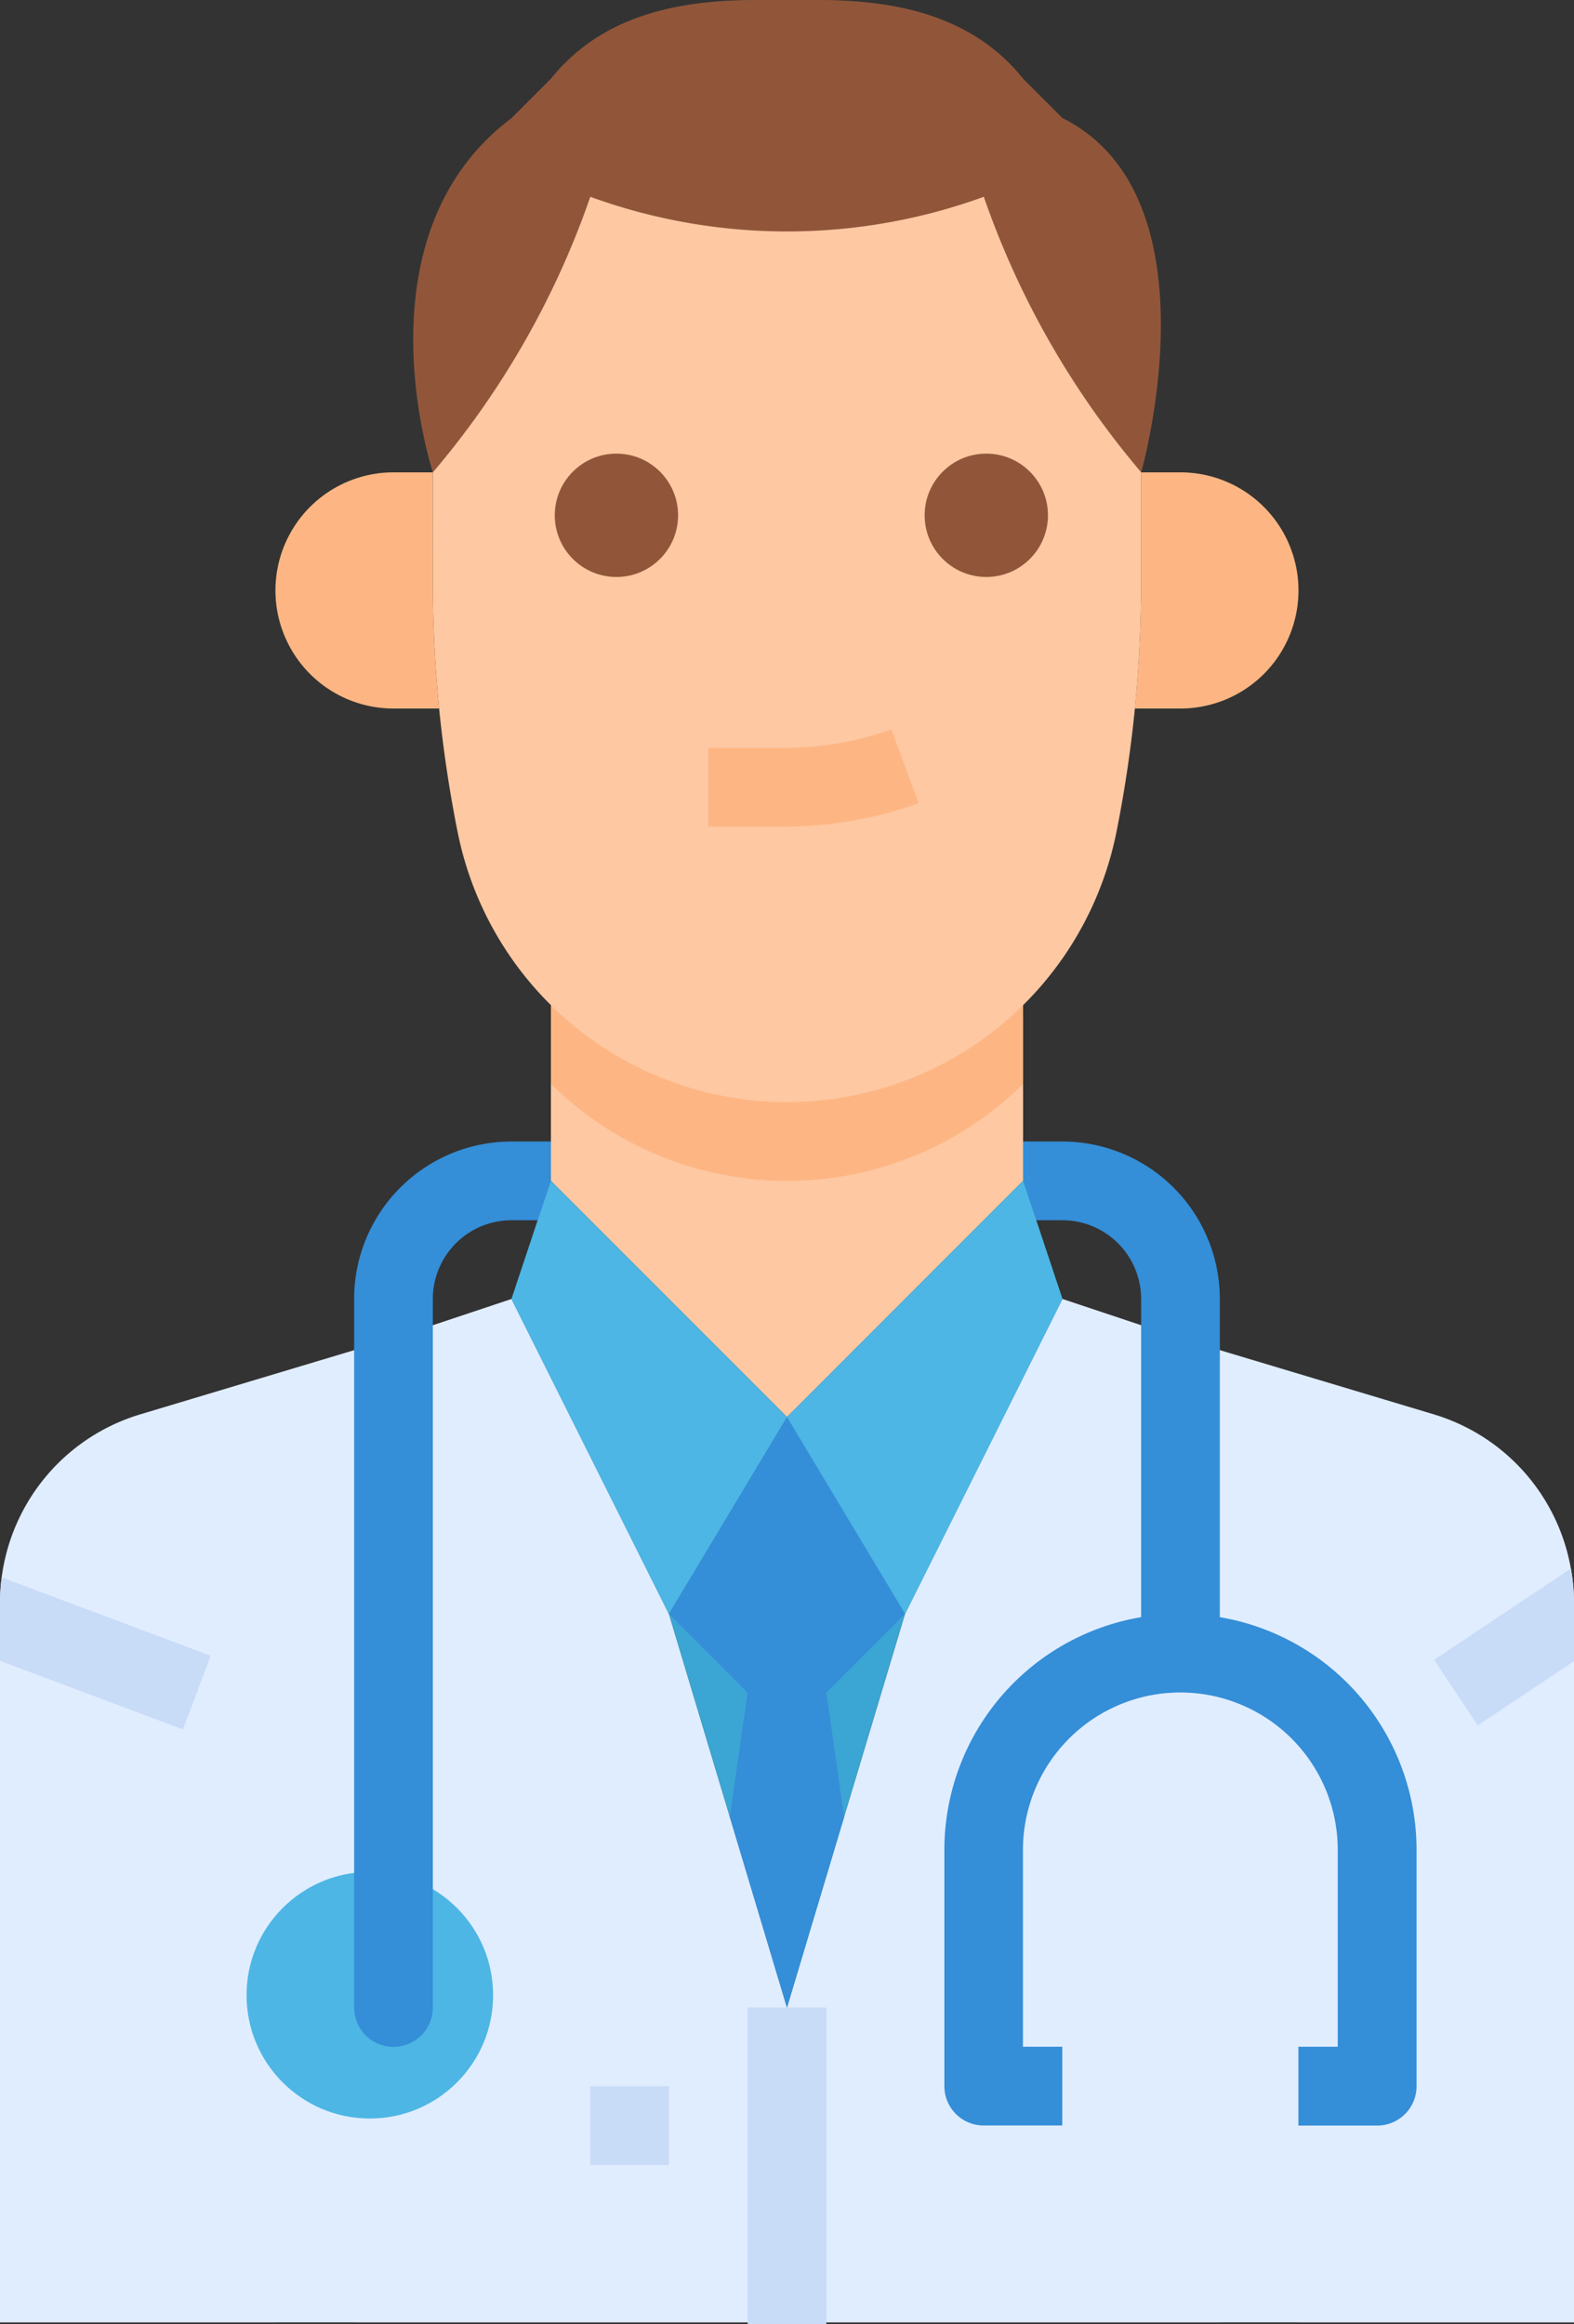 <svg id="Doctor" xmlns="http://www.w3.org/2000/svg" width="41.1" height="60.664" viewBox="0 0 41.1 60.664">
  <rect x="0" y="0" width="41.1" height="60.664" fill="#333333" stroke="none"/>
  <path id="Path_2063" data-name="Path 2063" d="M152,464h2.055v4.11H152Z" transform="translate(-144.808 -407.488)"/>
  <path id="Path_2064" data-name="Path 2064" d="M344,472h2.055v3.083H344Z" transform="translate(-312.148 -414.46)"/>
  <path id="Path_2065" data-name="Path 2065" d="M137.1,295.932v18.783H96V295.932a4.962,4.962,0,0,1,.044-.665,5.138,5.138,0,0,1,3.618-4.255l6.613-1.984L109.357,288l4.11,8.22,1.591,5.3,1.183,3.944.308,1.028.308-1.028,1.183-3.944,1.591-5.3,4.11-8.22,3.082,1.027,6.613,1.984a5.134,5.134,0,0,1,3.582,4.025A5.034,5.034,0,0,1,137.1,295.932Z" transform="translate(-96 -254.093)" fill="#e0edff"/>
  <path id="Path_2066" data-name="Path 2066" d="M220.33,200v8.22l-6.165,6.165L208,208.22V200Z" transform="translate(-193.615 -177.395)" fill="#fdc8a2"/>
  <path id="Path_2067" data-name="Path 2067" d="M220.33,208v4.661q-.289.285-.6.543A8.774,8.774,0,0,1,208,212.661V208Z" transform="translate(-193.615 -184.368)" fill="#fdb683"/>
  <path id="Path_2068" data-name="Path 2068" d="M193.247,64.615a8.773,8.773,0,0,1-8.6-7.053A33.192,33.192,0,0,1,184,51.054V46.838a9.247,9.247,0,0,1,18.495,0v4.216a33.191,33.191,0,0,1-.644,6.507,8.773,8.773,0,0,1-8.6,7.053Z" transform="translate(-172.698 -35.845)" fill="#fdc8a2"/>
  <circle id="Ellipse_33" data-name="Ellipse 33" cx="1.61" cy="1.61" r="1.61" transform="translate(14.486 11.841)" fill="#91563a"/>
  <circle id="Ellipse_34" data-name="Ellipse 34" cx="1.61" cy="1.61" r="1.61" transform="translate(24.144 11.841)" fill="#91563a"/>
  <g id="Group_90" data-name="Group 90" transform="translate(7.192 12.33)">
    <path id="Path_2069" data-name="Path 2069" d="M241.913,174.777H240v-2.055h1.913a8.347,8.347,0,0,0,2.868-.483l.714,1.927A10.419,10.419,0,0,1,241.913,174.777Z" transform="translate(-228.698 -165.53)" fill="#fdb683"/>
    <path id="Path_2070" data-name="Path 2070" d="M156.11,120h-1.027a3.082,3.082,0,1,0,0,6.165h1.191q-.163-1.637-.163-3.286Z" transform="translate(-152 -120)" fill="#fdb683"/>
    <path id="Path_2071" data-name="Path 2071" d="M327.918,120h-1.028v2.879q0,1.647-.164,3.286h1.191a3.082,3.082,0,0,0,0-6.165Z" transform="translate(-304.286 -120)" fill="#fdb683"/>
  </g>
  <path id="Path_2072" data-name="Path 2072" d="M196.954,27.082l-1.027-1.027c-1.3-1.624-3.266-2.055-5.345-2.055h-1.64c-2.08,0-4.046.431-5.345,2.055l-1.027,1.027c-4.11,3.082-2.055,9.247-2.055,9.247a22.407,22.407,0,0,0,4.11-7.192,15.038,15.038,0,0,0,10.275,0,22.407,22.407,0,0,0,4.11,7.192S201.064,29.137,196.954,27.082Z" transform="translate(-169.211 -24)" fill="#91563a"/>
  <path id="Path_2073" data-name="Path 2073" d="M214.385,267.082l-4.11,8.22-1.591,5.3L207.5,284.55l-.308,1.027-.308-1.027-1.183-3.944-1.591-5.3-4.11-8.22L201.027,264l6.165,6.165L213.357,264Z" transform="translate(-186.643 -233.175)" fill="#3ba5d3"/>
  <path id="Path_2074" data-name="Path 2074" d="M248,432h2.055v8.263H248Z" transform="translate(-228.478 -379.598)" fill="#c8dbf7"/>
  <circle id="Ellipse_35" data-name="Ellipse 35" cx="3.219" cy="3.219" r="3.219" transform="translate(6.438 48.862)" fill="#4db6e4"/>
  <g id="Group_91" data-name="Group 91" transform="translate(9.247 29.797)">
    <path id="Path_2075" data-name="Path 2075" d="M169.027,279.632A1.027,1.027,0,0,1,168,278.6V260.11a4.11,4.11,0,0,1,4.11-4.11h1.027v2.055H172.11a2.055,2.055,0,0,0-2.055,2.055V278.6A1.027,1.027,0,0,1,169.027,279.632Z" transform="translate(-168 -256)" fill="#348ed8"/>
    <path id="Path_2076" data-name="Path 2076" d="M299.3,365.357h-2.055V363.3h1.027v-5.138a4.11,4.11,0,1,0-8.22,0V363.3h1.027v2.055h-2.055A1.027,1.027,0,0,1,288,364.33v-6.165a6.165,6.165,0,0,1,12.33,0v6.165A1.027,1.027,0,0,1,299.3,365.357Z" transform="translate(-272.588 -339.67)" fill="#348ed8"/>
    <path id="Path_2077" data-name="Path 2077" d="M309.138,269.357h-2.055V260.11a2.057,2.057,0,0,0-2.055-2.055H304V256h1.028a4.115,4.115,0,0,1,4.11,4.11Z" transform="translate(-286.533 -256)" fill="#348ed8"/>
  </g>
  <path id="Path_2078" data-name="Path 2078" d="M216,448h2.055v2.055H216Z" transform="translate(-200.588 -393.543)" fill="#c8dbf7"/>
  <path id="Path_2079" data-name="Path 2079" d="M201.027,264l6.165,6.165L204.11,275.3l-4.11-8.22Z" transform="translate(-186.643 -233.175)" fill="#4db6e4"/>
  <path id="Path_2080" data-name="Path 2080" d="M262.165,264,256,270.165l3.082,5.138,4.11-8.22Z" transform="translate(-235.45 -233.175)" fill="#4db6e4"/>
  <path id="Path_2081" data-name="Path 2081" d="M238.165,317.137,235.082,312,232,317.137l2.055,2.055-.464,3.248,1.183,3.944.308,1.028.308-1.028,1.183-3.944-.464-3.248Z" transform="translate(-214.533 -275.01)" fill="#348ed8"/>
  <path id="Path_2082" data-name="Path 2082" d="M101.5,346.626l-.722,1.924L96,346.758v-1.513a4.964,4.964,0,0,1,.044-.665Z" transform="translate(-96 -303.406)" fill="#c8dbf7"/>
  <path id="Path_2083" data-name="Path 2083" d="M391.213,343.685v1.523l-2.512,1.675-1.141-1.711,3.573-2.383a5.037,5.037,0,0,1,.08.9Z" transform="translate(-350.113 -301.846)" fill="#c8dbf7"/>
</svg>

